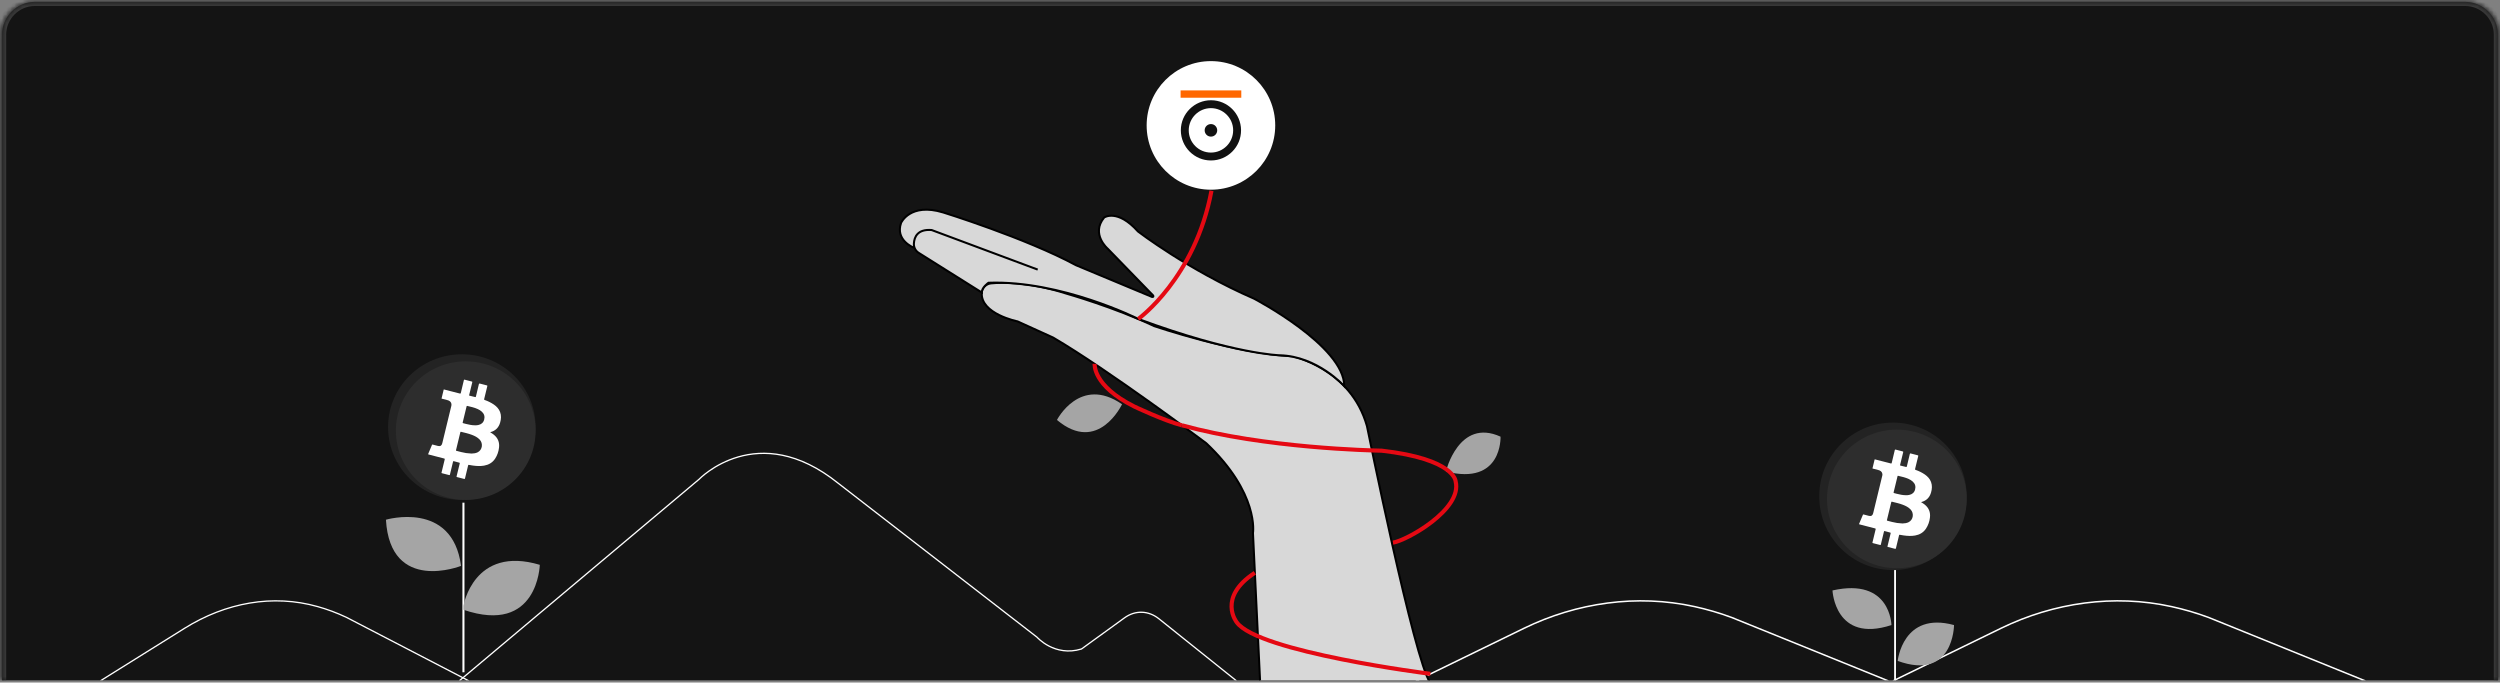 <svg width="608" height="166" viewBox="0 0 608 166" fill="none" xmlns="http://www.w3.org/2000/svg">
<rect x="0" y="0" width="608" height="166" fill="#808080" stroke="none"/>
<mask id="path-1-inside-1_1795_5473" fill="white">
<path d="M0 8.455C0 4.037 3.582 0.455 8 0.455H600C604.418 0.455 608 4.037 608 8.455V165.455H0V8.455Z"/>
</mask>
<path d="M-1 8.455C-1 3.485 3.029 -0.545 8 -0.545H600C604.971 -0.545 609 3.485 609 8.455H607C607 4.589 603.866 1.455 600 1.455H8C4.134 1.455 1 4.589 1 8.455H-1ZM608 165.455H0H608ZM-1 165.455V8.455C-1 3.485 3.029 -0.545 8 -0.545V1.455C4.134 1.455 1 4.589 1 8.455V165.455H-1ZM600 -0.545C604.971 -0.545 609 3.485 609 8.455V165.455H607V8.455C607 4.589 603.866 1.455 600 1.455V-0.545Z" fill="#3A3A3A" mask="url(#path-1-inside-1_1795_5473)"/>
<g clip-path="url(#clip0_1795_5473)">
<mask id="path-3-inside-2_1795_5473" fill="white">
<path d="M0.5 8.455C0.5 4.037 4.082 0.455 8.5 0.455H599.5C603.918 0.455 607.5 4.037 607.5 8.455V165.455H0.5V8.455Z"/>
</mask>
<path d="M0 165.455V0.455H608V165.455H0Z" fill="#141414"/>
<path d="M111.12 166.063L170.01 116.563C170.01 116.563 184.2 101.713 203.9 117.563L252.21 154.973C252.21 154.973 256.49 159.833 263.02 157.833L273.47 150.263C276.09 148.363 279.31 148.453 281.86 150.493L301.31 166.063H111.12Z" stroke="white" stroke-width="0.32" stroke-miterlimit="10"/>
<path d="M343.42 166.064L370.63 152.804C383.48 146.544 398.12 144.454 412.11 147.524C415.03 148.164 418.05 149.024 421.13 150.164L460.37 166.054H343.42V166.064Z" stroke="white" stroke-width="0.37" stroke-miterlimit="10"/>
<path d="M459.42 166.064L486.63 152.804C499.48 146.544 514.12 144.454 528.11 147.524C531.03 148.164 534.05 149.024 537.13 150.164L576.37 166.054H459.42V166.064Z" stroke="white" stroke-width="0.37" stroke-miterlimit="10"/>
<path d="M23.64 166.064L44.88 152.804C54.91 146.544 66.34 144.454 77.26 147.524C79.54 148.164 81.9 149.024 84.3 150.164L114.93 166.054H23.64V166.064Z" stroke="white" stroke-width="0.32" stroke-miterlimit="10"/>
<path d="M306.47 166.065L304.72 129.645C304.72 129.645 306.29 120.025 293.36 107.795C293.36 107.795 269.58 89.965 256.12 82.095L247.47 78.165C247.47 78.165 238.38 76.345 238.77 71.145C238.86 69.965 239.83 69.035 241.01 68.915C243.88 68.635 250.34 68.525 259.44 71.435C259.44 71.435 271.07 74.755 280.68 79.305C280.68 79.305 300.44 86.035 314.34 86.645C314.34 86.645 328.5 89.615 332.44 103.605C332.44 103.605 343.97 160.705 347.84 166.075H306.47V166.065Z" fill="#D8D8D8" stroke="black" stroke-width="0.5" stroke-miterlimit="10"/>
<path d="M222.239 60.235C222.239 60.235 217.649 58.485 219.139 54.205C219.139 54.205 221.329 49.225 229.369 51.665C229.369 51.665 249.389 57.875 261.709 64.515L280.199 72.225C280.419 72.315 280.619 72.035 280.449 71.865L269.409 60.495C269.409 60.495 265.209 56.915 268.539 52.885C268.539 52.885 271.769 50.695 276.759 56.295C276.759 56.295 288.909 65.645 304.999 72.645C304.999 72.645 326.919 84.105 326.929 93.895C326.929 93.895 320.359 86.615 311.239 86.405C311.239 86.405 300.079 86.165 276.839 77.565C276.839 77.565 258.059 68.125 240.399 68.765C240.399 68.765 238.699 69.945 238.779 71.135L223.429 61.495C222.649 61.005 222.199 60.125 222.259 59.205C222.349 57.675 223.119 55.665 226.579 55.945L252.369 65.565" fill="#D8D8D8"/>
<path d="M222.239 60.235C222.239 60.235 217.649 58.485 219.139 54.205C219.139 54.205 221.329 49.225 229.369 51.665C229.369 51.665 249.389 57.875 261.709 64.515L280.199 72.225C280.419 72.315 280.619 72.035 280.449 71.865L269.409 60.495C269.409 60.495 265.209 56.915 268.539 52.885C268.539 52.885 271.769 50.695 276.759 56.295C276.759 56.295 288.909 65.645 304.999 72.645C304.999 72.645 326.919 84.105 326.929 93.895C326.929 93.895 320.359 86.615 311.239 86.405C311.239 86.405 300.079 86.165 276.839 77.565C276.839 77.565 258.059 68.125 240.399 68.765C240.399 68.765 238.699 69.945 238.779 71.135L223.429 61.495C222.649 61.005 222.199 60.125 222.259 59.205C222.349 57.675 223.119 55.665 226.579 55.945L252.369 65.565" stroke="black" stroke-width="0.5" stroke-miterlimit="10"/>
<path d="M347.88 163.875C347.88 163.875 305.95 158.605 300.76 151.325C300.76 151.325 295.97 145.305 305.18 139.305" stroke="#E50913" stroke-miterlimit="10"/>
<path d="M266.22 88.494C266.22 88.494 265.62 93.744 275.87 98.874C275.87 98.874 283.07 102.294 287.45 103.444" stroke="#E50913" stroke-miterlimit="10"/>
<path d="M276.819 77.575C276.819 77.575 290.669 67.615 294.629 46.395" stroke="#E50913" stroke-miterlimit="10"/>
<path d="M257.05 102.135C257.05 102.135 262.65 91.235 272.88 98.315C272.88 98.315 267.11 110.585 257.05 102.135Z" fill="#A5A5A5"/>
<path d="M351.64 114.665C351.64 114.665 354.79 101.575 364.93 106.195C364.93 106.195 365.45 118.165 351.64 114.665Z" fill="#A5A5A5"/>
<path d="M460.879 165.407V138.637" stroke="white" stroke-width="0.45" stroke-miterlimit="10"/>
<path d="M461.52 160.735C461.52 160.735 462.74 148.605 475.22 152.015C475.22 152.015 475.16 165.685 461.52 160.735Z" fill="#A5A5A5"/>
<path d="M459.999 152.017C459.999 152.017 459.829 140.397 445.659 143.597C445.659 143.597 446.239 156.527 459.999 152.017Z" fill="#A5A5A5"/>
<path d="M460.37 138.635C470.272 138.635 478.3 130.608 478.3 120.705C478.3 110.803 470.272 102.775 460.37 102.775C450.467 102.775 442.44 110.803 442.44 120.705C442.44 130.608 450.467 138.635 460.37 138.635Z" fill="#232323"/>
<path d="M461 134.826C468.373 134.826 474.35 128.786 474.35 121.336C474.35 113.885 468.373 107.846 461 107.846C453.627 107.846 447.65 113.885 447.65 121.336C447.65 128.786 453.627 134.826 461 134.826Z" fill="white"/>
<path d="M461.319 138.184C470.703 138.184 478.309 130.64 478.309 121.334C478.309 112.028 470.703 104.484 461.319 104.484C451.936 104.484 444.329 112.028 444.329 121.334C444.329 130.64 451.936 138.184 461.319 138.184Z" fill="#2D2D2D"/>
<path d="M112.709 122.244V163.494" stroke="white" stroke-width="0.5" stroke-miterlimit="10"/>
<path d="M112.129 137.624C112.129 137.624 94.909 144.454 93.859 126.394C93.859 126.394 110.029 121.624 112.129 137.624Z" fill="#A5A5A5"/>
<path d="M112.709 147.334C112.709 147.334 115.189 132.564 131.279 137.364C131.279 137.364 130.859 154.494 112.709 148.294V147.334Z" fill="#A5A5A5"/>
<path d="M112.319 121.584C122.227 121.584 130.259 113.655 130.259 103.874C130.259 94.093 122.227 86.164 112.319 86.164C102.411 86.164 94.379 94.093 94.379 103.874C94.379 113.655 102.411 121.584 112.319 121.584Z" fill="#232323"/>
<path d="M113.269 121.583C122.653 121.583 130.259 114.039 130.259 104.733C130.259 95.427 122.653 87.883 113.269 87.883C103.886 87.883 96.279 95.427 96.279 104.733C96.279 114.039 103.886 121.583 113.269 121.583Z" fill="#2D2D2D"/>
<path d="M112.939 118.224C120.312 118.224 126.289 112.184 126.289 104.734C126.289 97.284 120.312 91.244 112.939 91.244C105.566 91.244 99.589 97.284 99.589 104.734C99.589 112.184 105.566 118.224 112.939 118.224Z" fill="#2D2D2D"/>
<path d="M287.46 103.436C307.51 109.006 333.74 109.566 336.03 109.606C353.85 111.646 354.01 117.066 354.01 117.066C355.74 123.876 342.04 131.486 338.77 131.966" stroke="#E50913" stroke-miterlimit="10"/>
<g clip-path="url(#clip1_1795_5473)">
<path d="M294.5 46.136C303.136 46.136 310.136 39.135 310.136 30.5C310.136 21.864 303.136 14.863 294.5 14.863C285.864 14.863 278.864 21.864 278.864 30.5C278.864 39.135 285.864 46.136 294.5 46.136Z" fill="white"/>
<path d="M294.522 39.024C290.524 39.054 287.164 35.764 287.179 31.656C287.194 27.648 290.488 24.371 294.528 24.379C298.542 24.387 301.788 27.642 301.824 31.633C301.862 35.756 298.497 39.037 294.523 39.023L294.522 39.024ZM294.488 26.298C291.527 26.31 289.104 28.718 289.1 31.691C289.097 34.668 291.516 37.103 294.486 37.107C297.467 37.111 299.888 34.695 299.905 31.721C299.922 28.673 297.42 26.294 294.488 26.298Z" fill="#111111"/>
<path d="M296.026 31.713C296.017 32.561 295.33 33.235 294.483 33.225C293.63 33.216 292.962 32.525 292.975 31.664C292.988 30.827 293.676 30.166 294.524 30.174C295.362 30.182 296.035 30.87 296.026 31.712V31.713Z" fill="#111111"/>
<path d="M287.119 23.773L301.882 23.773V21.979H287.119V23.773Z" fill="#FF6700"/>
</g>
<path d="M467.206 122.128C467.523 122.302 467.826 122.503 468.11 122.73C469.101 123.54 469.521 124.594 469.361 125.885C469.255 126.843 468.927 127.76 468.404 128.559C467.76 129.522 466.846 130.043 465.744 130.238C464.83 130.4 463.918 130.348 463.006 130.222C462.674 130.177 462.344 130.119 462.016 130.056C461.909 130.035 461.876 130.07 461.852 130.175C461.601 131.229 461.34 132.281 461.091 133.337C461.056 133.486 461.014 133.512 460.868 133.472C460.292 133.312 459.711 133.166 459.132 133.022C459.025 132.998 459.014 132.968 459.038 132.865C459.296 131.817 459.546 130.766 459.804 129.719C459.833 129.6 459.822 129.551 459.698 129.52C459.249 129.406 458.801 129.286 458.355 129.158C458.241 129.125 458.208 129.158 458.182 129.268C457.931 130.323 457.671 131.376 457.421 132.43C457.392 132.549 457.359 132.569 457.246 132.54C456.66 132.384 456.072 132.233 455.481 132.087C455.374 132.061 455.36 132.015 455.384 131.911C455.644 130.853 455.895 129.793 456.156 128.732C456.19 128.595 456.163 128.55 456.033 128.513C454.756 128.184 453.489 127.855 452.217 127.526C452.127 127.503 452.099 127.48 452.142 127.381C452.452 126.651 452.759 125.92 453.062 125.189C453.1 125.096 453.148 125.098 453.229 125.121C453.667 125.239 454.104 125.362 454.546 125.463C455.097 125.589 455.422 125.367 455.558 124.805C455.978 123.073 456.397 121.34 456.818 119.608C457.137 118.293 457.456 116.977 457.775 115.662C457.904 115.129 457.633 114.616 457.102 114.406C456.689 114.261 456.266 114.143 455.838 114.054C455.713 114.022 455.588 113.988 455.462 113.964C455.393 113.951 455.383 113.924 455.399 113.854C455.566 113.172 455.733 112.489 455.894 111.803C455.921 111.681 455.992 111.72 456.057 111.737C456.562 111.865 457.064 111.999 457.569 112.126C458.333 112.317 459.09 112.537 459.858 112.713C459.985 112.743 460.033 112.726 460.066 112.588C460.31 111.548 460.566 110.506 460.81 109.471C460.841 109.34 460.879 109.303 461.012 109.339C461.589 109.497 462.169 109.645 462.749 109.788C462.871 109.818 462.883 109.867 462.855 109.984C462.602 111.011 462.356 112.04 462.104 113.067C462.077 113.177 462.088 113.209 462.201 113.235C462.652 113.337 463.103 113.447 463.551 113.564C463.679 113.599 463.716 113.556 463.744 113.438C463.983 112.434 464.227 111.432 464.464 110.428C464.497 110.29 464.535 110.24 464.688 110.283C465.258 110.442 465.833 110.587 466.408 110.728C466.521 110.756 466.543 110.794 466.514 110.911C466.257 111.959 466.009 113.009 465.748 114.056C465.715 114.19 465.748 114.229 465.863 114.275C466.662 114.543 467.421 114.92 468.123 115.396C468.781 115.859 469.327 116.425 469.623 117.207C469.942 118.063 469.879 118.924 469.63 119.782C469.279 120.995 468.507 121.763 467.314 122.084C467.274 122.09 467.247 122.105 467.206 122.128ZM462.583 127.302H462.721C463.219 127.286 463.708 127.23 464.162 127.003C465.31 126.429 465.556 124.855 464.649 123.897C464.118 123.338 463.456 123.02 462.763 122.754C461.912 122.426 461.016 122.237 460.131 122.017C460.002 121.985 459.977 122.027 459.951 122.138C459.605 123.585 459.256 125.029 458.902 126.473C458.873 126.589 458.908 126.617 459.008 126.642C459.388 126.736 459.765 126.842 460.144 126.937C460.941 127.149 461.758 127.27 462.58 127.297L462.583 127.302ZM463.5 120.44C463.773 120.445 464.046 120.421 464.314 120.368C465.024 120.215 465.537 119.82 465.743 119.082C465.949 118.344 465.78 117.679 465.211 117.146C464.909 116.872 464.567 116.65 464.196 116.489C463.37 116.108 462.488 115.917 461.609 115.714C461.503 115.688 461.494 115.756 461.476 115.832C461.349 116.361 461.22 116.891 461.09 117.42C460.904 118.188 460.719 118.963 460.527 119.732C460.5 119.842 460.518 119.89 460.634 119.916C460.855 119.965 461.071 120.034 461.291 120.09C462.017 120.265 462.745 120.432 463.497 120.435L463.5 120.44Z" fill="white"/>
<path d="M119.206 105.128C119.523 105.302 119.826 105.503 120.11 105.73C121.101 106.54 121.521 107.594 121.361 108.885C121.255 109.843 120.927 110.76 120.404 111.559C119.76 112.522 118.846 113.043 117.744 113.238C116.83 113.4 115.918 113.348 115.006 113.222C114.674 113.177 114.344 113.119 114.016 113.056C113.909 113.035 113.876 113.07 113.852 113.175C113.601 114.229 113.34 115.281 113.091 116.337C113.056 116.486 113.014 116.512 112.868 116.472C112.292 116.312 111.711 116.166 111.132 116.022C111.025 115.998 111.014 115.968 111.038 115.865C111.296 114.817 111.546 113.766 111.804 112.719C111.833 112.6 111.822 112.551 111.698 112.52C111.249 112.406 110.801 112.286 110.355 112.158C110.241 112.125 110.208 112.158 110.182 112.268C109.931 113.323 109.671 114.376 109.421 115.43C109.392 115.549 109.359 115.569 109.246 115.54C108.66 115.384 108.072 115.233 107.481 115.087C107.374 115.061 107.36 115.015 107.384 114.911C107.644 113.853 107.895 112.793 108.156 111.732C108.19 111.595 108.163 111.55 108.033 111.513C106.756 111.184 105.489 110.855 104.217 110.526C104.127 110.503 104.099 110.48 104.142 110.381C104.452 109.651 104.759 108.92 105.062 108.189C105.1 108.096 105.148 108.098 105.229 108.121C105.667 108.239 106.104 108.362 106.546 108.463C107.097 108.589 107.422 108.367 107.558 107.805C107.978 106.073 108.397 104.34 108.818 102.608C109.137 101.293 109.456 99.978 109.775 98.662C109.904 98.129 109.633 97.616 109.102 97.406C108.689 97.261 108.266 97.143 107.838 97.054C107.713 97.022 107.588 96.988 107.462 96.964C107.393 96.951 107.383 96.924 107.399 96.855C107.566 96.171 107.733 95.489 107.894 94.803C107.921 94.681 107.992 94.72 108.057 94.737C108.562 94.865 109.064 94.999 109.569 95.126C110.333 95.317 111.09 95.537 111.858 95.713C111.985 95.743 112.033 95.727 112.066 95.588C112.31 94.548 112.566 93.506 112.81 92.471C112.841 92.34 112.879 92.303 113.012 92.339C113.589 92.497 114.169 92.645 114.749 92.788C114.871 92.818 114.883 92.867 114.855 92.984C114.602 94.011 114.356 95.04 114.104 96.067C114.077 96.177 114.088 96.209 114.201 96.235C114.652 96.337 115.103 96.447 115.551 96.564C115.679 96.599 115.716 96.556 115.744 96.438C115.983 95.434 116.227 94.432 116.464 93.428C116.497 93.29 116.535 93.24 116.688 93.283C117.258 93.442 117.833 93.587 118.408 93.728C118.521 93.755 118.543 93.794 118.514 93.911C118.257 94.959 118.009 96.009 117.748 97.056C117.715 97.19 117.748 97.229 117.863 97.275C118.662 97.543 119.421 97.92 120.123 98.396C120.781 98.859 121.327 99.425 121.623 100.207C121.942 101.063 121.879 101.924 121.63 102.782C121.279 103.995 120.507 104.763 119.314 105.084C119.274 105.09 119.247 105.105 119.206 105.128ZM114.583 110.302H114.721C115.219 110.286 115.708 110.23 116.162 110.003C117.31 109.429 117.556 107.855 116.649 106.897C116.118 106.338 115.456 106.02 114.763 105.754C113.912 105.426 113.016 105.237 112.131 105.017C112.002 104.985 111.977 105.027 111.951 105.138C111.605 106.585 111.256 108.029 110.902 109.473C110.873 109.589 110.908 109.617 111.008 109.642C111.388 109.736 111.765 109.842 112.144 109.937C112.941 110.149 113.758 110.27 114.58 110.297L114.583 110.302ZM115.5 103.44C115.773 103.445 116.046 103.421 116.314 103.368C117.024 103.215 117.537 102.82 117.743 102.082C117.949 101.344 117.78 100.679 117.211 100.146C116.909 99.872 116.567 99.65 116.196 99.489C115.37 99.108 114.488 98.918 113.609 98.714C113.503 98.688 113.494 98.756 113.476 98.832C113.349 99.361 113.22 99.891 113.09 100.42C112.904 101.188 112.719 101.963 112.527 102.732C112.5 102.842 112.518 102.89 112.634 102.916C112.855 102.965 113.071 103.034 113.291 103.09C114.017 103.265 114.745 103.432 115.497 103.435L115.5 103.44Z" fill="white"/>
</g>
<path d="M-0.5 8.455C-0.5 3.485 3.529 -0.545 8.5 -0.545H599.5C604.471 -0.545 608.5 3.485 608.5 8.455H606.5C606.5 4.589 603.366 1.455 599.5 1.455H8.5C4.634 1.455 1.5 4.589 1.5 8.455H-0.5ZM607.5 165.455H0.5H607.5ZM-0.5 165.455V8.455C-0.5 3.485 3.529 -0.545 8.5 -0.545V1.455C4.634 1.455 1.5 4.589 1.5 8.455V165.455H-0.5ZM599.5 -0.545C604.471 -0.545 608.5 3.485 608.5 8.455V165.455H606.5V8.455C606.5 4.589 603.366 1.455 599.5 1.455V-0.545Z" fill="#3A3A3A" mask="url(#path-3-inside-2_1795_5473)"/>
<defs>
<clipPath id="clip0_1795_5473">
<path d="M0.5 8.455C0.5 4.037 4.082 0.455 8.5 0.455H599.5C603.918 0.455 607.5 4.037 607.5 8.455V165.455H0.5V8.455Z" fill="white"/>
</clipPath>
<clipPath id="clip1_1795_5473">
<rect width="33" height="33" fill="white" transform="translate(278 14)"/>
</clipPath>
</defs>
</svg>
